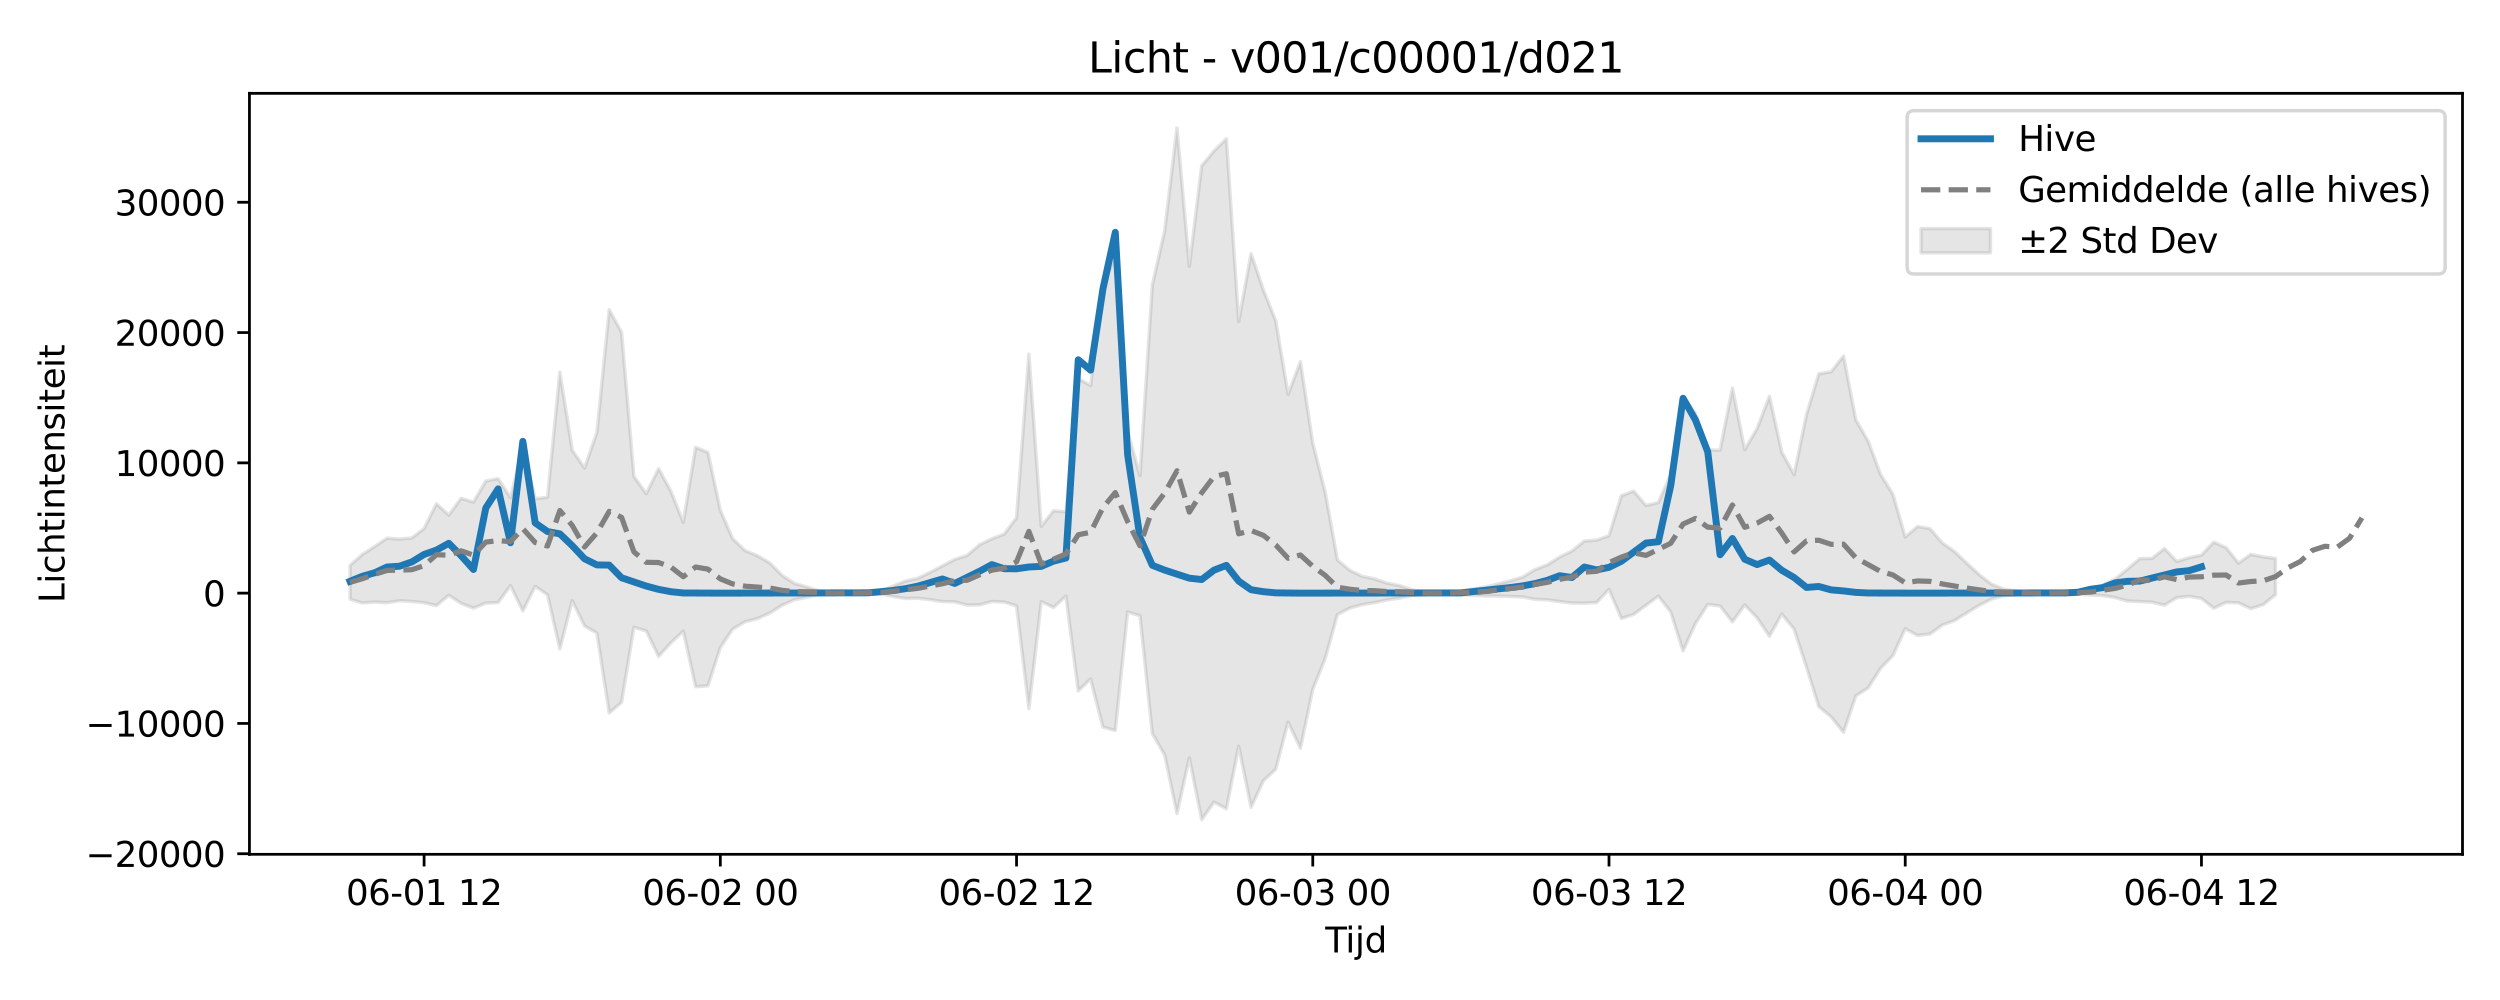 <?xml version="1.0" encoding="utf-8" standalone="no"?>
<!DOCTYPE svg PUBLIC "-//W3C//DTD SVG 1.1//EN"
  "http://www.w3.org/Graphics/SVG/1.1/DTD/svg11.dtd">
<svg xmlns:xlink="http://www.w3.org/1999/xlink" width="720pt" height="288pt" viewBox="0 0 720 288" xmlns="http://www.w3.org/2000/svg" version="1.1">
 <defs>
  <style type="text/css">*{stroke-linejoin: round; stroke-linecap: butt}</style>
 </defs>
 <g id="figure_1">
  <g id="patch_1">
   <path d="M 0 288 
L 720 288 
L 720 0 
L 0 0 
z
" style="fill: #ffffff"/>
  </g>
  <g id="axes_1">
   <g id="patch_2">
    <path d="M 71.84 246.04 
L 709.2 246.04 
L 709.2 26.88 
L 71.84 26.88 
z
" style="fill: #ffffff"/>
   </g>
   <g id="FillBetweenPolyCollection_1">
    <defs>
     <path id="m55bda1914d" d="M 100.811 -125.157 
L 100.811 -115.415 
L 104.366 -114.338 
L 107.92 -114.604 
L 111.475 -114.428 
L 115.03 -114.98 
L 118.584 -114.783 
L 122.139 -114.416 
L 125.694 -113.574 
L 129.249 -116.566 
L 132.803 -114.227 
L 136.358 -112.846 
L 139.913 -114.295 
L 143.467 -114.468 
L 147.022 -119.355 
L 150.577 -112.042 
L 154.132 -119.131 
L 157.686 -116.706 
L 161.241 -101.097 
L 164.796 -115.022 
L 168.35 -107.732 
L 171.905 -105.656 
L 175.46 -82.675 
L 179.015 -85.717 
L 182.569 -107.345 
L 186.124 -106.304 
L 189.679 -98.937 
L 193.233 -102.887 
L 196.788 -106.236 
L 200.343 -90.218 
L 203.898 -90.483 
L 207.452 -101.502 
L 211.007 -106.797 
L 214.562 -108.932 
L 218.116 -109.838 
L 221.671 -111.414 
L 225.226 -113.691 
L 228.781 -115.256 
L 232.335 -115.963 
L 235.89 -116.721 
L 239.445 -117.114 
L 242.999 -117.173 
L 246.554 -117.147 
L 250.109 -116.974 
L 253.664 -116.913 
L 257.218 -116.209 
L 260.773 -115.632 
L 264.328 -115.706 
L 267.882 -115.296 
L 271.437 -114.743 
L 274.992 -114.662 
L 278.547 -113.744 
L 282.101 -113.79 
L 285.656 -114.767 
L 289.211 -114.609 
L 292.765 -113.494 
L 296.32 -83.909 
L 299.875 -114.769 
L 303.43 -113.027 
L 306.984 -116.335 
L 310.539 -89.032 
L 314.094 -92.454 
L 317.648 -78.601 
L 321.203 -77.619 
L 324.758 -111.748 
L 328.313 -110.667 
L 331.867 -76.762 
L 335.422 -70.55 
L 338.977 -53.676 
L 342.531 -69.714 
L 346.086 -51.922 
L 349.641 -56.99 
L 353.196 -55.078 
L 356.75 -73.093 
L 360.305 -55.512 
L 363.86 -63.145 
L 367.414 -66.466 
L 370.969 -80.051 
L 374.524 -72.497 
L 378.079 -89.466 
L 381.633 -98.288 
L 385.188 -111.013 
L 388.743 -112.862 
L 392.297 -113.867 
L 395.852 -114.45 
L 399.407 -115.207 
L 402.961 -115.715 
L 406.516 -116.474 
L 410.071 -117.042 
L 413.626 -117.163 
L 417.18 -117.105 
L 420.735 -116.818 
L 424.29 -116.49 
L 427.844 -116.327 
L 431.399 -116.335 
L 434.954 -116.211 
L 438.509 -116.088 
L 442.063 -115.4 
L 445.618 -115.257 
L 449.173 -114.748 
L 452.727 -114.319 
L 456.282 -114.281 
L 459.837 -114.474 
L 463.392 -118.237 
L 466.946 -109.886 
L 470.501 -111.037 
L 474.056 -113.679 
L 477.61 -116.298 
L 481.165 -111.75 
L 484.72 -100.527 
L 488.275 -108.36 
L 491.829 -113.921 
L 495.384 -113.504 
L 498.939 -108.886 
L 502.493 -113.78 
L 506.048 -110.085 
L 509.603 -104.758 
L 513.158 -111.155 
L 516.712 -106.798 
L 520.267 -95.864 
L 523.822 -84.483 
L 527.376 -81.524 
L 530.931 -77.085 
L 534.486 -87.599 
L 538.041 -89.896 
L 541.595 -95.508 
L 545.15 -99.164 
L 548.705 -106.927 
L 552.259 -105.001 
L 555.814 -105.38 
L 559.369 -107.979 
L 562.924 -109.278 
L 566.478 -111.51 
L 570.033 -113.676 
L 573.588 -115.475 
L 577.142 -116.423 
L 580.697 -116.783 
L 584.252 -117.111 
L 587.807 -117.161 
L 591.361 -117.074 
L 594.916 -116.767 
L 598.471 -116.905 
L 602.025 -116.623 
L 605.58 -116.463 
L 609.135 -115.903 
L 612.69 -114.908 
L 616.244 -114.758 
L 619.799 -114.568 
L 623.354 -113.718 
L 626.908 -115.867 
L 630.463 -116.258 
L 634.018 -115.654 
L 637.573 -112.846 
L 641.127 -114.517 
L 644.682 -114.38 
L 648.237 -112.708 
L 651.791 -113.848 
L 655.346 -116.73 
L 655.346 -127.136 
L 655.346 -127.136 
L 651.791 -127.623 
L 648.237 -128.35 
L 644.682 -125.793 
L 641.127 -130.271 
L 637.573 -131.849 
L 634.018 -128.133 
L 630.463 -127.364 
L 626.908 -126.298 
L 623.354 -130.023 
L 619.799 -127.18 
L 616.244 -127.092 
L 612.69 -124.057 
L 609.135 -121.193 
L 605.58 -119.496 
L 602.025 -118.355 
L 598.471 -117.7 
L 594.916 -117.825 
L 591.361 -117.336 
L 587.807 -117.202 
L 584.252 -117.274 
L 580.697 -117.771 
L 577.142 -118.316 
L 573.588 -119.749 
L 570.033 -122.471 
L 566.478 -125.749 
L 562.924 -129.126 
L 559.369 -131.671 
L 555.814 -135.767 
L 552.259 -136.364 
L 548.705 -133.36 
L 545.15 -145.688 
L 541.595 -151.374 
L 538.041 -160.934 
L 534.486 -167.066 
L 530.931 -185.469 
L 527.376 -180.927 
L 523.822 -180.34 
L 520.267 -168.589 
L 516.712 -151.301 
L 513.158 -157.775 
L 509.603 -173.839 
L 506.048 -164.59 
L 502.493 -158.505 
L 498.939 -176.241 
L 495.384 -158.339 
L 491.829 -158.448 
L 488.275 -169.01 
L 484.72 -173.617 
L 481.165 -151.319 
L 477.61 -143.264 
L 474.056 -142.425 
L 470.501 -146.547 
L 466.946 -145.221 
L 463.392 -133.698 
L 459.837 -132.447 
L 456.282 -132.18 
L 452.727 -129.299 
L 449.173 -127.566 
L 445.618 -125.317 
L 442.063 -123.938 
L 438.509 -121.782 
L 434.954 -120.725 
L 431.399 -119.825 
L 427.844 -118.956 
L 424.29 -118.391 
L 420.735 -117.731 
L 417.18 -117.281 
L 413.626 -117.197 
L 410.071 -117.373 
L 406.516 -118.205 
L 402.961 -119.386 
L 399.407 -120.063 
L 395.852 -121.301 
L 392.297 -122.028 
L 388.743 -123.747 
L 385.188 -126.723 
L 381.633 -146.358 
L 378.079 -160.338 
L 374.524 -183.832 
L 370.969 -174.4 
L 367.414 -195.613 
L 363.86 -204.48 
L 360.305 -214.916 
L 356.75 -195.42 
L 353.196 -248.044 
L 349.641 -244.509 
L 346.086 -240.238 
L 342.531 -211.309 
L 338.977 -251.158 
L 335.422 -221.505 
L 331.867 -205.843 
L 328.313 -150.961 
L 324.758 -163.799 
L 321.203 -214.655 
L 317.648 -205.022 
L 314.094 -176.954 
L 310.539 -178.935 
L 306.984 -140.609 
L 303.43 -140.908 
L 299.875 -136.405 
L 296.32 -186.025 
L 292.765 -138.908 
L 289.211 -134.164 
L 285.656 -132.825 
L 282.101 -131.094 
L 278.547 -128.018 
L 274.992 -126.888 
L 271.437 -125.036 
L 267.882 -123.146 
L 264.328 -121.424 
L 260.773 -120.665 
L 257.218 -119.182 
L 253.664 -117.756 
L 250.109 -117.513 
L 246.554 -117.219 
L 242.999 -117.181 
L 239.445 -117.267 
L 235.89 -117.843 
L 232.335 -118.955 
L 228.781 -119.991 
L 225.226 -122.285 
L 221.671 -125.894 
L 218.116 -127.955 
L 214.562 -129.436 
L 211.007 -132.858 
L 207.452 -141.063 
L 203.898 -157.684 
L 200.343 -159.173 
L 196.788 -137.577 
L 193.233 -146.487 
L 189.679 -153.04 
L 186.124 -145.812 
L 182.569 -150.787 
L 179.015 -192.274 
L 175.46 -198.785 
L 171.905 -163.417 
L 168.35 -153.207 
L 164.796 -158.351 
L 161.241 -180.84 
L 157.686 -144.785 
L 154.132 -144.386 
L 150.577 -159.477 
L 147.022 -144.65 
L 143.467 -150.162 
L 139.913 -149.453 
L 136.358 -143.379 
L 132.803 -144.494 
L 129.249 -139.647 
L 125.694 -142.907 
L 122.139 -135.78 
L 118.584 -133.05 
L 115.03 -132.753 
L 111.475 -133.004 
L 107.92 -130.592 
L 104.366 -128.315 
L 100.811 -125.157 
z
" style="stroke: #808080; stroke-opacity: 0.2"/>
    </defs>
    <g clip-path="url(#p3e5a66acdb)">
     <use xlink:href="#m55bda1914d" x="0" y="288" style="fill: #808080; fill-opacity: 0.2; stroke: #808080; stroke-opacity: 0.2"/>
    </g>
   </g>
   <g id="matplotlib.axis_1">
    <g id="xtick_1">
     <g id="line2d_1">
      <defs>
       <path id="m60543768e5" d="M 0 0 
L 0 3.5 
" style="stroke: #000000; stroke-width: 0.8"/>
      </defs>
      <g>
       <use xlink:href="#m60543768e5" x="122.139" y="246.04" style="stroke: #000000; stroke-width: 0.8"/>
      </g>
     </g>
     <g id="text_1">
      <!-- 06-01 12 -->
      <g transform="translate(99.659 260.638) scale(0.1 -0.1)">
       <defs>
        <path id="DejaVuSans-30" d="M 2034 4250 
Q 1547 4250 1301 3770 
Q 1056 3291 1056 2328 
Q 1056 1369 1301 889 
Q 1547 409 2034 409 
Q 2525 409 2770 889 
Q 3016 1369 3016 2328 
Q 3016 3291 2770 3770 
Q 2525 4250 2034 4250 
z
M 2034 4750 
Q 2819 4750 3233 4129 
Q 3647 3509 3647 2328 
Q 3647 1150 3233 529 
Q 2819 -91 2034 -91 
Q 1250 -91 836 529 
Q 422 1150 422 2328 
Q 422 3509 836 4129 
Q 1250 4750 2034 4750 
z
" transform="scale(0.016)"/>
        <path id="DejaVuSans-36" d="M 2113 2584 
Q 1688 2584 1439 2293 
Q 1191 2003 1191 1497 
Q 1191 994 1439 701 
Q 1688 409 2113 409 
Q 2538 409 2786 701 
Q 3034 994 3034 1497 
Q 3034 2003 2786 2293 
Q 2538 2584 2113 2584 
z
M 3366 4563 
L 3366 3988 
Q 3128 4100 2886 4159 
Q 2644 4219 2406 4219 
Q 1781 4219 1451 3797 
Q 1122 3375 1075 2522 
Q 1259 2794 1537 2939 
Q 1816 3084 2150 3084 
Q 2853 3084 3261 2657 
Q 3669 2231 3669 1497 
Q 3669 778 3244 343 
Q 2819 -91 2113 -91 
Q 1303 -91 875 529 
Q 447 1150 447 2328 
Q 447 3434 972 4092 
Q 1497 4750 2381 4750 
Q 2619 4750 2861 4703 
Q 3103 4656 3366 4563 
z
" transform="scale(0.016)"/>
        <path id="DejaVuSans-2d" d="M 313 2009 
L 1997 2009 
L 1997 1497 
L 313 1497 
L 313 2009 
z
" transform="scale(0.016)"/>
        <path id="DejaVuSans-31" d="M 794 531 
L 1825 531 
L 1825 4091 
L 703 3866 
L 703 4441 
L 1819 4666 
L 2450 4666 
L 2450 531 
L 3481 531 
L 3481 0 
L 794 0 
L 794 531 
z
" transform="scale(0.016)"/>
        <path id="DejaVuSans-20" transform="scale(0.016)"/>
        <path id="DejaVuSans-32" d="M 1228 531 
L 3431 531 
L 3431 0 
L 469 0 
L 469 531 
Q 828 903 1448 1529 
Q 2069 2156 2228 2338 
Q 2531 2678 2651 2914 
Q 2772 3150 2772 3378 
Q 2772 3750 2511 3984 
Q 2250 4219 1831 4219 
Q 1534 4219 1204 4116 
Q 875 4013 500 3803 
L 500 4441 
Q 881 4594 1212 4672 
Q 1544 4750 1819 4750 
Q 2544 4750 2975 4387 
Q 3406 4025 3406 3419 
Q 3406 3131 3298 2873 
Q 3191 2616 2906 2266 
Q 2828 2175 2409 1742 
Q 1991 1309 1228 531 
z
" transform="scale(0.016)"/>
       </defs>
       <use xlink:href="#DejaVuSans-30"/>
       <use xlink:href="#DejaVuSans-36" transform="translate(63.623 0)"/>
       <use xlink:href="#DejaVuSans-2d" transform="translate(127.246 0)"/>
       <use xlink:href="#DejaVuSans-30" transform="translate(163.33 0)"/>
       <use xlink:href="#DejaVuSans-31" transform="translate(226.953 0)"/>
       <use xlink:href="#DejaVuSans-20" transform="translate(290.576 0)"/>
       <use xlink:href="#DejaVuSans-31" transform="translate(322.363 0)"/>
       <use xlink:href="#DejaVuSans-32" transform="translate(385.986 0)"/>
      </g>
     </g>
    </g>
    <g id="xtick_2">
     <g id="line2d_2">
      <g>
       <use xlink:href="#m60543768e5" x="207.452" y="246.04" style="stroke: #000000; stroke-width: 0.8"/>
      </g>
     </g>
     <g id="text_2">
      <!-- 06-02 00 -->
      <g transform="translate(184.972 260.638) scale(0.1 -0.1)">
       <use xlink:href="#DejaVuSans-30"/>
       <use xlink:href="#DejaVuSans-36" transform="translate(63.623 0)"/>
       <use xlink:href="#DejaVuSans-2d" transform="translate(127.246 0)"/>
       <use xlink:href="#DejaVuSans-30" transform="translate(163.33 0)"/>
       <use xlink:href="#DejaVuSans-32" transform="translate(226.953 0)"/>
       <use xlink:href="#DejaVuSans-20" transform="translate(290.576 0)"/>
       <use xlink:href="#DejaVuSans-30" transform="translate(322.363 0)"/>
       <use xlink:href="#DejaVuSans-30" transform="translate(385.986 0)"/>
      </g>
     </g>
    </g>
    <g id="xtick_3">
     <g id="line2d_3">
      <g>
       <use xlink:href="#m60543768e5" x="292.765" y="246.04" style="stroke: #000000; stroke-width: 0.8"/>
      </g>
     </g>
     <g id="text_3">
      <!-- 06-02 12 -->
      <g transform="translate(270.285 260.638) scale(0.1 -0.1)">
       <use xlink:href="#DejaVuSans-30"/>
       <use xlink:href="#DejaVuSans-36" transform="translate(63.623 0)"/>
       <use xlink:href="#DejaVuSans-2d" transform="translate(127.246 0)"/>
       <use xlink:href="#DejaVuSans-30" transform="translate(163.33 0)"/>
       <use xlink:href="#DejaVuSans-32" transform="translate(226.953 0)"/>
       <use xlink:href="#DejaVuSans-20" transform="translate(290.576 0)"/>
       <use xlink:href="#DejaVuSans-31" transform="translate(322.363 0)"/>
       <use xlink:href="#DejaVuSans-32" transform="translate(385.986 0)"/>
      </g>
     </g>
    </g>
    <g id="xtick_4">
     <g id="line2d_4">
      <g>
       <use xlink:href="#m60543768e5" x="378.079" y="246.04" style="stroke: #000000; stroke-width: 0.8"/>
      </g>
     </g>
     <g id="text_4">
      <!-- 06-03 00 -->
      <g transform="translate(355.598 260.638) scale(0.1 -0.1)">
       <defs>
        <path id="DejaVuSans-33" d="M 2597 2516 
Q 3050 2419 3304 2112 
Q 3559 1806 3559 1356 
Q 3559 666 3084 287 
Q 2609 -91 1734 -91 
Q 1441 -91 1130 -33 
Q 819 25 488 141 
L 488 750 
Q 750 597 1062 519 
Q 1375 441 1716 441 
Q 2309 441 2620 675 
Q 2931 909 2931 1356 
Q 2931 1769 2642 2001 
Q 2353 2234 1838 2234 
L 1294 2234 
L 1294 2753 
L 1863 2753 
Q 2328 2753 2575 2939 
Q 2822 3125 2822 3475 
Q 2822 3834 2567 4026 
Q 2313 4219 1838 4219 
Q 1578 4219 1281 4162 
Q 984 4106 628 3988 
L 628 4550 
Q 988 4650 1302 4700 
Q 1616 4750 1894 4750 
Q 2613 4750 3031 4423 
Q 3450 4097 3450 3541 
Q 3450 3153 3228 2886 
Q 3006 2619 2597 2516 
z
" transform="scale(0.016)"/>
       </defs>
       <use xlink:href="#DejaVuSans-30"/>
       <use xlink:href="#DejaVuSans-36" transform="translate(63.623 0)"/>
       <use xlink:href="#DejaVuSans-2d" transform="translate(127.246 0)"/>
       <use xlink:href="#DejaVuSans-30" transform="translate(163.33 0)"/>
       <use xlink:href="#DejaVuSans-33" transform="translate(226.953 0)"/>
       <use xlink:href="#DejaVuSans-20" transform="translate(290.576 0)"/>
       <use xlink:href="#DejaVuSans-30" transform="translate(322.363 0)"/>
       <use xlink:href="#DejaVuSans-30" transform="translate(385.986 0)"/>
      </g>
     </g>
    </g>
    <g id="xtick_5">
     <g id="line2d_5">
      <g>
       <use xlink:href="#m60543768e5" x="463.392" y="246.04" style="stroke: #000000; stroke-width: 0.8"/>
      </g>
     </g>
     <g id="text_5">
      <!-- 06-03 12 -->
      <g transform="translate(440.911 260.638) scale(0.1 -0.1)">
       <use xlink:href="#DejaVuSans-30"/>
       <use xlink:href="#DejaVuSans-36" transform="translate(63.623 0)"/>
       <use xlink:href="#DejaVuSans-2d" transform="translate(127.246 0)"/>
       <use xlink:href="#DejaVuSans-30" transform="translate(163.33 0)"/>
       <use xlink:href="#DejaVuSans-33" transform="translate(226.953 0)"/>
       <use xlink:href="#DejaVuSans-20" transform="translate(290.576 0)"/>
       <use xlink:href="#DejaVuSans-31" transform="translate(322.363 0)"/>
       <use xlink:href="#DejaVuSans-32" transform="translate(385.986 0)"/>
      </g>
     </g>
    </g>
    <g id="xtick_6">
     <g id="line2d_6">
      <g>
       <use xlink:href="#m60543768e5" x="548.705" y="246.04" style="stroke: #000000; stroke-width: 0.8"/>
      </g>
     </g>
     <g id="text_6">
      <!-- 06-04 00 -->
      <g transform="translate(526.224 260.638) scale(0.1 -0.1)">
       <defs>
        <path id="DejaVuSans-34" d="M 2419 4116 
L 825 1625 
L 2419 1625 
L 2419 4116 
z
M 2253 4666 
L 3047 4666 
L 3047 1625 
L 3713 1625 
L 3713 1100 
L 3047 1100 
L 3047 0 
L 2419 0 
L 2419 1100 
L 313 1100 
L 313 1709 
L 2253 4666 
z
" transform="scale(0.016)"/>
       </defs>
       <use xlink:href="#DejaVuSans-30"/>
       <use xlink:href="#DejaVuSans-36" transform="translate(63.623 0)"/>
       <use xlink:href="#DejaVuSans-2d" transform="translate(127.246 0)"/>
       <use xlink:href="#DejaVuSans-30" transform="translate(163.33 0)"/>
       <use xlink:href="#DejaVuSans-34" transform="translate(226.953 0)"/>
       <use xlink:href="#DejaVuSans-20" transform="translate(290.576 0)"/>
       <use xlink:href="#DejaVuSans-30" transform="translate(322.363 0)"/>
       <use xlink:href="#DejaVuSans-30" transform="translate(385.986 0)"/>
      </g>
     </g>
    </g>
    <g id="xtick_7">
     <g id="line2d_7">
      <g>
       <use xlink:href="#m60543768e5" x="634.018" y="246.04" style="stroke: #000000; stroke-width: 0.8"/>
      </g>
     </g>
     <g id="text_7">
      <!-- 06-04 12 -->
      <g transform="translate(611.537 260.638) scale(0.1 -0.1)">
       <use xlink:href="#DejaVuSans-30"/>
       <use xlink:href="#DejaVuSans-36" transform="translate(63.623 0)"/>
       <use xlink:href="#DejaVuSans-2d" transform="translate(127.246 0)"/>
       <use xlink:href="#DejaVuSans-30" transform="translate(163.33 0)"/>
       <use xlink:href="#DejaVuSans-34" transform="translate(226.953 0)"/>
       <use xlink:href="#DejaVuSans-20" transform="translate(290.576 0)"/>
       <use xlink:href="#DejaVuSans-31" transform="translate(322.363 0)"/>
       <use xlink:href="#DejaVuSans-32" transform="translate(385.986 0)"/>
      </g>
     </g>
    </g>
    <g id="text_8">
     <!-- Tijd -->
     <g transform="translate(381.67 274.317) scale(0.1 -0.1)">
      <defs>
       <path id="DejaVuSans-54" d="M -19 4666 
L 3928 4666 
L 3928 4134 
L 2272 4134 
L 2272 0 
L 1638 0 
L 1638 4134 
L -19 4134 
L -19 4666 
z
" transform="scale(0.016)"/>
       <path id="DejaVuSans-69" d="M 603 3500 
L 1178 3500 
L 1178 0 
L 603 0 
L 603 3500 
z
M 603 4863 
L 1178 4863 
L 1178 4134 
L 603 4134 
L 603 4863 
z
" transform="scale(0.016)"/>
       <path id="DejaVuSans-6a" d="M 603 3500 
L 1178 3500 
L 1178 -63 
Q 1178 -731 923 -1031 
Q 669 -1331 103 -1331 
L -116 -1331 
L -116 -844 
L 38 -844 
Q 366 -844 484 -692 
Q 603 -541 603 -63 
L 603 3500 
z
M 603 4863 
L 1178 4863 
L 1178 4134 
L 603 4134 
L 603 4863 
z
" transform="scale(0.016)"/>
       <path id="DejaVuSans-64" d="M 2906 2969 
L 2906 4863 
L 3481 4863 
L 3481 0 
L 2906 0 
L 2906 525 
Q 2725 213 2448 61 
Q 2172 -91 1784 -91 
Q 1150 -91 751 415 
Q 353 922 353 1747 
Q 353 2572 751 3078 
Q 1150 3584 1784 3584 
Q 2172 3584 2448 3432 
Q 2725 3281 2906 2969 
z
M 947 1747 
Q 947 1113 1208 752 
Q 1469 391 1925 391 
Q 2381 391 2643 752 
Q 2906 1113 2906 1747 
Q 2906 2381 2643 2742 
Q 2381 3103 1925 3103 
Q 1469 3103 1208 2742 
Q 947 2381 947 1747 
z
" transform="scale(0.016)"/>
      </defs>
      <use xlink:href="#DejaVuSans-54"/>
      <use xlink:href="#DejaVuSans-69" transform="translate(57.959 0)"/>
      <use xlink:href="#DejaVuSans-6a" transform="translate(85.742 0)"/>
      <use xlink:href="#DejaVuSans-64" transform="translate(113.525 0)"/>
     </g>
    </g>
   </g>
   <g id="matplotlib.axis_2">
    <g id="ytick_1">
     <g id="line2d_8">
      <defs>
       <path id="mcad8c22a7b" d="M 0 0 
L -3.5 0 
" style="stroke: #000000; stroke-width: 0.8"/>
      </defs>
      <g>
       <use xlink:href="#mcad8c22a7b" x="71.84" y="245.87" style="stroke: #000000; stroke-width: 0.8"/>
      </g>
     </g>
     <g id="text_9">
      <!-- −20000 -->
      <g transform="translate(24.648 249.669) scale(0.1 -0.1)">
       <defs>
        <path id="DejaVuSans-2212" d="M 678 2272 
L 4684 2272 
L 4684 1741 
L 678 1741 
L 678 2272 
z
" transform="scale(0.016)"/>
       </defs>
       <use xlink:href="#DejaVuSans-2212"/>
       <use xlink:href="#DejaVuSans-32" transform="translate(83.789 0)"/>
       <use xlink:href="#DejaVuSans-30" transform="translate(147.412 0)"/>
       <use xlink:href="#DejaVuSans-30" transform="translate(211.035 0)"/>
       <use xlink:href="#DejaVuSans-30" transform="translate(274.658 0)"/>
       <use xlink:href="#DejaVuSans-30" transform="translate(338.281 0)"/>
      </g>
     </g>
    </g>
    <g id="ytick_2">
     <g id="line2d_9">
      <g>
       <use xlink:href="#mcad8c22a7b" x="71.84" y="208.347" style="stroke: #000000; stroke-width: 0.8"/>
      </g>
     </g>
     <g id="text_10">
      <!-- −10000 -->
      <g transform="translate(24.648 212.146) scale(0.1 -0.1)">
       <use xlink:href="#DejaVuSans-2212"/>
       <use xlink:href="#DejaVuSans-31" transform="translate(83.789 0)"/>
       <use xlink:href="#DejaVuSans-30" transform="translate(147.412 0)"/>
       <use xlink:href="#DejaVuSans-30" transform="translate(211.035 0)"/>
       <use xlink:href="#DejaVuSans-30" transform="translate(274.658 0)"/>
       <use xlink:href="#DejaVuSans-30" transform="translate(338.281 0)"/>
      </g>
     </g>
    </g>
    <g id="ytick_3">
     <g id="line2d_10">
      <g>
       <use xlink:href="#mcad8c22a7b" x="71.84" y="170.824" style="stroke: #000000; stroke-width: 0.8"/>
      </g>
     </g>
     <g id="text_11">
      <!-- 0 -->
      <g transform="translate(58.477 174.623) scale(0.1 -0.1)">
       <use xlink:href="#DejaVuSans-30"/>
      </g>
     </g>
    </g>
    <g id="ytick_4">
     <g id="line2d_11">
      <g>
       <use xlink:href="#mcad8c22a7b" x="71.84" y="133.301" style="stroke: #000000; stroke-width: 0.8"/>
      </g>
     </g>
     <g id="text_12">
      <!-- 10000 -->
      <g transform="translate(33.028 137.1) scale(0.1 -0.1)">
       <use xlink:href="#DejaVuSans-31"/>
       <use xlink:href="#DejaVuSans-30" transform="translate(63.623 0)"/>
       <use xlink:href="#DejaVuSans-30" transform="translate(127.246 0)"/>
       <use xlink:href="#DejaVuSans-30" transform="translate(190.869 0)"/>
       <use xlink:href="#DejaVuSans-30" transform="translate(254.492 0)"/>
      </g>
     </g>
    </g>
    <g id="ytick_5">
     <g id="line2d_12">
      <g>
       <use xlink:href="#mcad8c22a7b" x="71.84" y="95.778" style="stroke: #000000; stroke-width: 0.8"/>
      </g>
     </g>
     <g id="text_13">
      <!-- 20000 -->
      <g transform="translate(33.028 99.577) scale(0.1 -0.1)">
       <use xlink:href="#DejaVuSans-32"/>
       <use xlink:href="#DejaVuSans-30" transform="translate(63.623 0)"/>
       <use xlink:href="#DejaVuSans-30" transform="translate(127.246 0)"/>
       <use xlink:href="#DejaVuSans-30" transform="translate(190.869 0)"/>
       <use xlink:href="#DejaVuSans-30" transform="translate(254.492 0)"/>
      </g>
     </g>
    </g>
    <g id="ytick_6">
     <g id="line2d_13">
      <g>
       <use xlink:href="#mcad8c22a7b" x="71.84" y="58.254" style="stroke: #000000; stroke-width: 0.8"/>
      </g>
     </g>
     <g id="text_14">
      <!-- 30000 -->
      <g transform="translate(33.028 62.054) scale(0.1 -0.1)">
       <use xlink:href="#DejaVuSans-33"/>
       <use xlink:href="#DejaVuSans-30" transform="translate(63.623 0)"/>
       <use xlink:href="#DejaVuSans-30" transform="translate(127.246 0)"/>
       <use xlink:href="#DejaVuSans-30" transform="translate(190.869 0)"/>
       <use xlink:href="#DejaVuSans-30" transform="translate(254.492 0)"/>
      </g>
     </g>
    </g>
    <g id="text_15">
     <!-- Lichtintensiteit -->
     <g transform="translate(18.568 173.656) rotate(-90) scale(0.1 -0.1)">
      <defs>
       <path id="DejaVuSans-4c" d="M 628 4666 
L 1259 4666 
L 1259 531 
L 3531 531 
L 3531 0 
L 628 0 
L 628 4666 
z
" transform="scale(0.016)"/>
       <path id="DejaVuSans-63" d="M 3122 3366 
L 3122 2828 
Q 2878 2963 2633 3030 
Q 2388 3097 2138 3097 
Q 1578 3097 1268 2742 
Q 959 2388 959 1747 
Q 959 1106 1268 751 
Q 1578 397 2138 397 
Q 2388 397 2633 464 
Q 2878 531 3122 666 
L 3122 134 
Q 2881 22 2623 -34 
Q 2366 -91 2075 -91 
Q 1284 -91 818 406 
Q 353 903 353 1747 
Q 353 2603 823 3093 
Q 1294 3584 2113 3584 
Q 2378 3584 2631 3529 
Q 2884 3475 3122 3366 
z
" transform="scale(0.016)"/>
       <path id="DejaVuSans-68" d="M 3513 2113 
L 3513 0 
L 2938 0 
L 2938 2094 
Q 2938 2591 2744 2837 
Q 2550 3084 2163 3084 
Q 1697 3084 1428 2787 
Q 1159 2491 1159 1978 
L 1159 0 
L 581 0 
L 581 4863 
L 1159 4863 
L 1159 2956 
Q 1366 3272 1645 3428 
Q 1925 3584 2291 3584 
Q 2894 3584 3203 3211 
Q 3513 2838 3513 2113 
z
" transform="scale(0.016)"/>
       <path id="DejaVuSans-74" d="M 1172 4494 
L 1172 3500 
L 2356 3500 
L 2356 3053 
L 1172 3053 
L 1172 1153 
Q 1172 725 1289 603 
Q 1406 481 1766 481 
L 2356 481 
L 2356 0 
L 1766 0 
Q 1100 0 847 248 
Q 594 497 594 1153 
L 594 3053 
L 172 3053 
L 172 3500 
L 594 3500 
L 594 4494 
L 1172 4494 
z
" transform="scale(0.016)"/>
       <path id="DejaVuSans-6e" d="M 3513 2113 
L 3513 0 
L 2938 0 
L 2938 2094 
Q 2938 2591 2744 2837 
Q 2550 3084 2163 3084 
Q 1697 3084 1428 2787 
Q 1159 2491 1159 1978 
L 1159 0 
L 581 0 
L 581 3500 
L 1159 3500 
L 1159 2956 
Q 1366 3272 1645 3428 
Q 1925 3584 2291 3584 
Q 2894 3584 3203 3211 
Q 3513 2838 3513 2113 
z
" transform="scale(0.016)"/>
       <path id="DejaVuSans-65" d="M 3597 1894 
L 3597 1613 
L 953 1613 
Q 991 1019 1311 708 
Q 1631 397 2203 397 
Q 2534 397 2845 478 
Q 3156 559 3463 722 
L 3463 178 
Q 3153 47 2828 -22 
Q 2503 -91 2169 -91 
Q 1331 -91 842 396 
Q 353 884 353 1716 
Q 353 2575 817 3079 
Q 1281 3584 2069 3584 
Q 2775 3584 3186 3129 
Q 3597 2675 3597 1894 
z
M 3022 2063 
Q 3016 2534 2758 2815 
Q 2500 3097 2075 3097 
Q 1594 3097 1305 2825 
Q 1016 2553 972 2059 
L 3022 2063 
z
" transform="scale(0.016)"/>
       <path id="DejaVuSans-73" d="M 2834 3397 
L 2834 2853 
Q 2591 2978 2328 3040 
Q 2066 3103 1784 3103 
Q 1356 3103 1142 2972 
Q 928 2841 928 2578 
Q 928 2378 1081 2264 
Q 1234 2150 1697 2047 
L 1894 2003 
Q 2506 1872 2764 1633 
Q 3022 1394 3022 966 
Q 3022 478 2636 193 
Q 2250 -91 1575 -91 
Q 1294 -91 989 -36 
Q 684 19 347 128 
L 347 722 
Q 666 556 975 473 
Q 1284 391 1588 391 
Q 1994 391 2212 530 
Q 2431 669 2431 922 
Q 2431 1156 2273 1281 
Q 2116 1406 1581 1522 
L 1381 1569 
Q 847 1681 609 1914 
Q 372 2147 372 2553 
Q 372 3047 722 3315 
Q 1072 3584 1716 3584 
Q 2034 3584 2315 3537 
Q 2597 3491 2834 3397 
z
" transform="scale(0.016)"/>
      </defs>
      <use xlink:href="#DejaVuSans-4c"/>
      <use xlink:href="#DejaVuSans-69" transform="translate(55.713 0)"/>
      <use xlink:href="#DejaVuSans-63" transform="translate(83.496 0)"/>
      <use xlink:href="#DejaVuSans-68" transform="translate(138.477 0)"/>
      <use xlink:href="#DejaVuSans-74" transform="translate(201.855 0)"/>
      <use xlink:href="#DejaVuSans-69" transform="translate(241.064 0)"/>
      <use xlink:href="#DejaVuSans-6e" transform="translate(268.848 0)"/>
      <use xlink:href="#DejaVuSans-74" transform="translate(332.227 0)"/>
      <use xlink:href="#DejaVuSans-65" transform="translate(371.436 0)"/>
      <use xlink:href="#DejaVuSans-6e" transform="translate(432.959 0)"/>
      <use xlink:href="#DejaVuSans-73" transform="translate(496.338 0)"/>
      <use xlink:href="#DejaVuSans-69" transform="translate(548.438 0)"/>
      <use xlink:href="#DejaVuSans-74" transform="translate(576.221 0)"/>
      <use xlink:href="#DejaVuSans-65" transform="translate(615.43 0)"/>
      <use xlink:href="#DejaVuSans-69" transform="translate(676.953 0)"/>
      <use xlink:href="#DejaVuSans-74" transform="translate(704.736 0)"/>
     </g>
    </g>
   </g>
   <g id="line2d_14">
    <path d="M 100.811 167.416 
L 104.366 165.963 
L 107.92 164.951 
L 111.475 163.296 
L 115.03 163.077 
L 118.584 161.843 
L 122.139 159.675 
L 125.694 158.431 
L 129.249 156.473 
L 132.803 160.041 
L 136.358 164.006 
L 139.913 146.288 
L 143.467 140.795 
L 147.022 156.314 
L 150.577 127.106 
L 154.132 150.596 
L 157.686 153.091 
L 161.241 153.75 
L 164.796 157.151 
L 168.35 160.927 
L 171.905 162.694 
L 175.46 162.752 
L 179.015 166.398 
L 186.124 168.79 
L 189.679 169.737 
L 193.233 170.411 
L 196.788 170.775 
L 207.452 170.824 
L 250.109 170.733 
L 257.218 170.061 
L 260.773 169.535 
L 264.328 168.813 
L 271.437 166.744 
L 274.992 168.024 
L 282.101 164.525 
L 285.656 162.607 
L 289.211 163.795 
L 292.765 163.807 
L 296.32 163.293 
L 299.875 163.118 
L 303.43 161.602 
L 306.984 160.705 
L 310.539 103.617 
L 314.094 106.605 
L 317.648 83.186 
L 321.203 66.919 
L 324.758 130.964 
L 328.313 154.799 
L 331.867 162.806 
L 335.422 164.193 
L 342.531 166.513 
L 346.086 166.91 
L 349.641 164.196 
L 353.196 162.827 
L 356.75 167.357 
L 360.305 169.84 
L 363.86 170.404 
L 367.414 170.743 
L 374.524 170.824 
L 420.735 170.758 
L 434.954 169.218 
L 438.509 168.741 
L 442.063 168.078 
L 445.618 167.135 
L 449.173 165.808 
L 452.727 166.317 
L 456.282 163.309 
L 459.837 164.14 
L 463.392 163.394 
L 466.946 161.64 
L 474.056 156.396 
L 477.61 156.024 
L 481.165 139.895 
L 484.72 114.705 
L 488.275 120.929 
L 491.829 130.111 
L 495.384 159.767 
L 498.939 155.089 
L 502.493 161.065 
L 506.048 162.603 
L 509.603 161.293 
L 513.158 164.242 
L 516.712 166.34 
L 520.267 169.184 
L 523.822 168.907 
L 527.376 169.886 
L 530.931 170.188 
L 534.486 170.61 
L 538.041 170.784 
L 552.259 170.824 
L 594.916 170.759 
L 598.471 170.56 
L 602.025 169.716 
L 605.58 169.243 
L 609.135 167.871 
L 612.69 167.423 
L 616.244 167.359 
L 626.908 164.712 
L 630.463 164.345 
L 634.018 163.249 
L 634.018 163.249 
" clip-path="url(#p3e5a66acdb)" style="fill: none; stroke: #1f77b4; stroke-width: 2; stroke-linecap: square"/>
   </g>
   <g id="line2d_15">
    <path d="M 100.811 167.714 
L 104.366 166.673 
L 107.92 165.402 
L 111.475 164.284 
L 118.584 164.083 
L 122.139 162.902 
L 125.694 159.76 
L 129.249 159.894 
L 132.803 158.639 
L 136.358 159.887 
L 139.913 156.126 
L 143.467 155.685 
L 147.022 155.998 
L 150.577 152.24 
L 154.132 156.242 
L 157.686 157.254 
L 161.241 147.031 
L 164.796 151.313 
L 168.35 157.53 
L 171.905 153.463 
L 175.46 147.27 
L 179.015 149.005 
L 182.569 158.934 
L 186.124 161.942 
L 189.679 162.011 
L 193.233 163.313 
L 196.788 166.093 
L 200.343 163.304 
L 203.898 163.916 
L 207.452 166.717 
L 211.007 168.172 
L 214.562 168.816 
L 221.671 169.346 
L 225.226 170.012 
L 228.781 170.377 
L 239.445 170.809 
L 250.109 170.756 
L 253.664 170.666 
L 260.773 169.852 
L 264.328 169.435 
L 271.437 168.111 
L 274.992 167.225 
L 278.547 167.119 
L 282.101 165.558 
L 285.656 164.204 
L 289.211 163.613 
L 292.765 161.799 
L 296.32 153.033 
L 299.875 162.413 
L 303.43 161.032 
L 306.984 159.528 
L 310.539 154.016 
L 314.094 153.296 
L 317.648 146.188 
L 321.203 141.863 
L 324.758 150.226 
L 328.313 157.186 
L 331.867 146.697 
L 335.422 141.972 
L 338.977 135.583 
L 342.531 147.489 
L 346.086 141.92 
L 349.641 137.25 
L 353.196 136.439 
L 356.75 153.744 
L 360.305 152.786 
L 363.86 154.187 
L 367.414 156.961 
L 370.969 160.775 
L 374.524 159.836 
L 378.079 163.098 
L 381.633 165.677 
L 385.188 169.132 
L 388.743 169.696 
L 392.297 170.052 
L 395.852 170.125 
L 399.407 170.365 
L 402.961 170.449 
L 410.071 170.793 
L 417.18 170.807 
L 424.29 170.56 
L 427.844 170.359 
L 438.509 169.065 
L 442.063 168.331 
L 445.618 167.713 
L 449.173 166.843 
L 452.727 166.191 
L 456.282 164.769 
L 459.837 164.539 
L 463.392 162.032 
L 466.946 160.447 
L 470.501 159.208 
L 474.056 159.948 
L 481.165 156.466 
L 484.72 150.928 
L 488.275 149.315 
L 491.829 151.816 
L 495.384 152.078 
L 498.939 145.437 
L 502.493 151.857 
L 506.048 150.662 
L 509.603 148.701 
L 513.158 153.535 
L 516.712 158.951 
L 520.267 155.774 
L 523.822 155.589 
L 527.376 156.774 
L 530.931 156.723 
L 534.486 160.667 
L 541.595 164.559 
L 545.15 165.574 
L 548.705 167.857 
L 552.259 167.317 
L 555.814 167.427 
L 559.369 168.175 
L 566.478 169.371 
L 573.588 170.388 
L 577.142 170.631 
L 587.807 170.819 
L 598.471 170.698 
L 602.025 170.511 
L 609.135 169.452 
L 612.69 168.517 
L 616.244 167.075 
L 619.799 167.126 
L 623.354 166.129 
L 626.908 166.918 
L 630.463 166.189 
L 634.018 166.107 
L 637.573 165.652 
L 641.127 165.606 
L 644.682 167.913 
L 648.237 167.471 
L 651.791 167.265 
L 655.346 166.067 
L 658.901 163.529 
L 662.456 161.731 
L 666.01 158.487 
L 669.565 157.331 
L 673.12 157.588 
L 676.674 155.014 
L 680.229 149.148 
L 680.229 149.148 
" clip-path="url(#p3e5a66acdb)" style="fill: none; stroke-dasharray: 5.55,2.4; stroke-dashoffset: 0; stroke: #808080; stroke-width: 1.5"/>
   </g>
   <g id="patch_3">
    <path d="M 71.84 246.04 
L 71.84 26.88 
" style="fill: none; stroke: #000000; stroke-width: 0.8; stroke-linejoin: miter; stroke-linecap: square"/>
   </g>
   <g id="patch_4">
    <path d="M 709.2 246.04 
L 709.2 26.88 
" style="fill: none; stroke: #000000; stroke-width: 0.8; stroke-linejoin: miter; stroke-linecap: square"/>
   </g>
   <g id="patch_5">
    <path d="M 71.84 246.04 
L 709.2 246.04 
" style="fill: none; stroke: #000000; stroke-width: 0.8; stroke-linejoin: miter; stroke-linecap: square"/>
   </g>
   <g id="patch_6">
    <path d="M 71.84 26.88 
L 709.2 26.88 
" style="fill: none; stroke: #000000; stroke-width: 0.8; stroke-linejoin: miter; stroke-linecap: square"/>
   </g>
   <g id="text_16">
    <!-- Licht - v001/c00001/d021 -->
    <g transform="translate(313.383 20.88) scale(0.12 -0.12)">
     <defs>
      <path id="DejaVuSans-76" d="M 191 3500 
L 800 3500 
L 1894 563 
L 2988 3500 
L 3597 3500 
L 2284 0 
L 1503 0 
L 191 3500 
z
" transform="scale(0.016)"/>
      <path id="DejaVuSans-2f" d="M 1625 4666 
L 2156 4666 
L 531 -594 
L 0 -594 
L 1625 4666 
z
" transform="scale(0.016)"/>
     </defs>
     <use xlink:href="#DejaVuSans-4c"/>
     <use xlink:href="#DejaVuSans-69" transform="translate(55.713 0)"/>
     <use xlink:href="#DejaVuSans-63" transform="translate(83.496 0)"/>
     <use xlink:href="#DejaVuSans-68" transform="translate(138.477 0)"/>
     <use xlink:href="#DejaVuSans-74" transform="translate(201.855 0)"/>
     <use xlink:href="#DejaVuSans-20" transform="translate(241.064 0)"/>
     <use xlink:href="#DejaVuSans-2d" transform="translate(272.852 0)"/>
     <use xlink:href="#DejaVuSans-20" transform="translate(308.936 0)"/>
     <use xlink:href="#DejaVuSans-76" transform="translate(340.723 0)"/>
     <use xlink:href="#DejaVuSans-30" transform="translate(399.902 0)"/>
     <use xlink:href="#DejaVuSans-30" transform="translate(463.525 0)"/>
     <use xlink:href="#DejaVuSans-31" transform="translate(527.148 0)"/>
     <use xlink:href="#DejaVuSans-2f" transform="translate(590.771 0)"/>
     <use xlink:href="#DejaVuSans-63" transform="translate(624.463 0)"/>
     <use xlink:href="#DejaVuSans-30" transform="translate(679.443 0)"/>
     <use xlink:href="#DejaVuSans-30" transform="translate(743.066 0)"/>
     <use xlink:href="#DejaVuSans-30" transform="translate(806.689 0)"/>
     <use xlink:href="#DejaVuSans-30" transform="translate(870.312 0)"/>
     <use xlink:href="#DejaVuSans-31" transform="translate(933.936 0)"/>
     <use xlink:href="#DejaVuSans-2f" transform="translate(997.559 0)"/>
     <use xlink:href="#DejaVuSans-64" transform="translate(1031.25 0)"/>
     <use xlink:href="#DejaVuSans-30" transform="translate(1094.727 0)"/>
     <use xlink:href="#DejaVuSans-32" transform="translate(1158.35 0)"/>
     <use xlink:href="#DejaVuSans-31" transform="translate(1221.973 0)"/>
    </g>
   </g>
   <g id="legend_1">
    <g id="patch_7">
     <path d="M 551.256 78.914 
L 702.2 78.914 
Q 704.2 78.914 704.2 76.914 
L 704.2 33.88 
Q 704.2 31.88 702.2 31.88 
L 551.256 31.88 
Q 549.256 31.88 549.256 33.88 
L 549.256 76.914 
Q 549.256 78.914 551.256 78.914 
z
" style="fill: #ffffff; opacity: 0.8; stroke: #cccccc; stroke-linejoin: miter"/>
    </g>
    <g id="line2d_16">
     <path d="M 553.256 39.978 
L 563.256 39.978 
L 573.256 39.978 
" style="fill: none; stroke: #1f77b4; stroke-width: 2; stroke-linecap: square"/>
    </g>
    <g id="text_17">
     <!-- Hive -->
     <g transform="translate(581.256 43.478) scale(0.1 -0.1)">
      <defs>
       <path id="DejaVuSans-48" d="M 628 4666 
L 1259 4666 
L 1259 2753 
L 3553 2753 
L 3553 4666 
L 4184 4666 
L 4184 0 
L 3553 0 
L 3553 2222 
L 1259 2222 
L 1259 0 
L 628 0 
L 628 4666 
z
" transform="scale(0.016)"/>
      </defs>
      <use xlink:href="#DejaVuSans-48"/>
      <use xlink:href="#DejaVuSans-69" transform="translate(75.195 0)"/>
      <use xlink:href="#DejaVuSans-76" transform="translate(102.979 0)"/>
      <use xlink:href="#DejaVuSans-65" transform="translate(162.158 0)"/>
     </g>
    </g>
    <g id="line2d_17">
     <path d="M 553.256 54.657 
L 563.256 54.657 
L 573.256 54.657 
" style="fill: none; stroke-dasharray: 5.55,2.4; stroke-dashoffset: 0; stroke: #808080; stroke-width: 1.5"/>
    </g>
    <g id="text_18">
     <!-- Gemiddelde (alle hives) -->
     <g transform="translate(581.256 58.157) scale(0.1 -0.1)">
      <defs>
       <path id="DejaVuSans-47" d="M 3809 666 
L 3809 1919 
L 2778 1919 
L 2778 2438 
L 4434 2438 
L 4434 434 
Q 4069 175 3628 42 
Q 3188 -91 2688 -91 
Q 1594 -91 976 548 
Q 359 1188 359 2328 
Q 359 3472 976 4111 
Q 1594 4750 2688 4750 
Q 3144 4750 3555 4637 
Q 3966 4525 4313 4306 
L 4313 3634 
Q 3963 3931 3569 4081 
Q 3175 4231 2741 4231 
Q 1884 4231 1454 3753 
Q 1025 3275 1025 2328 
Q 1025 1384 1454 906 
Q 1884 428 2741 428 
Q 3075 428 3337 486 
Q 3600 544 3809 666 
z
" transform="scale(0.016)"/>
       <path id="DejaVuSans-6d" d="M 3328 2828 
Q 3544 3216 3844 3400 
Q 4144 3584 4550 3584 
Q 5097 3584 5394 3201 
Q 5691 2819 5691 2113 
L 5691 0 
L 5113 0 
L 5113 2094 
Q 5113 2597 4934 2840 
Q 4756 3084 4391 3084 
Q 3944 3084 3684 2787 
Q 3425 2491 3425 1978 
L 3425 0 
L 2847 0 
L 2847 2094 
Q 2847 2600 2669 2842 
Q 2491 3084 2119 3084 
Q 1678 3084 1418 2786 
Q 1159 2488 1159 1978 
L 1159 0 
L 581 0 
L 581 3500 
L 1159 3500 
L 1159 2956 
Q 1356 3278 1631 3431 
Q 1906 3584 2284 3584 
Q 2666 3584 2933 3390 
Q 3200 3197 3328 2828 
z
" transform="scale(0.016)"/>
       <path id="DejaVuSans-6c" d="M 603 4863 
L 1178 4863 
L 1178 0 
L 603 0 
L 603 4863 
z
" transform="scale(0.016)"/>
       <path id="DejaVuSans-28" d="M 1984 4856 
Q 1566 4138 1362 3434 
Q 1159 2731 1159 2009 
Q 1159 1288 1364 580 
Q 1569 -128 1984 -844 
L 1484 -844 
Q 1016 -109 783 600 
Q 550 1309 550 2009 
Q 550 2706 781 3412 
Q 1013 4119 1484 4856 
L 1984 4856 
z
" transform="scale(0.016)"/>
       <path id="DejaVuSans-61" d="M 2194 1759 
Q 1497 1759 1228 1600 
Q 959 1441 959 1056 
Q 959 750 1161 570 
Q 1363 391 1709 391 
Q 2188 391 2477 730 
Q 2766 1069 2766 1631 
L 2766 1759 
L 2194 1759 
z
M 3341 1997 
L 3341 0 
L 2766 0 
L 2766 531 
Q 2569 213 2275 61 
Q 1981 -91 1556 -91 
Q 1019 -91 701 211 
Q 384 513 384 1019 
Q 384 1609 779 1909 
Q 1175 2209 1959 2209 
L 2766 2209 
L 2766 2266 
Q 2766 2663 2505 2880 
Q 2244 3097 1772 3097 
Q 1472 3097 1187 3025 
Q 903 2953 641 2809 
L 641 3341 
Q 956 3463 1253 3523 
Q 1550 3584 1831 3584 
Q 2591 3584 2966 3190 
Q 3341 2797 3341 1997 
z
" transform="scale(0.016)"/>
       <path id="DejaVuSans-29" d="M 513 4856 
L 1013 4856 
Q 1481 4119 1714 3412 
Q 1947 2706 1947 2009 
Q 1947 1309 1714 600 
Q 1481 -109 1013 -844 
L 513 -844 
Q 928 -128 1133 580 
Q 1338 1288 1338 2009 
Q 1338 2731 1133 3434 
Q 928 4138 513 4856 
z
" transform="scale(0.016)"/>
      </defs>
      <use xlink:href="#DejaVuSans-47"/>
      <use xlink:href="#DejaVuSans-65" transform="translate(77.49 0)"/>
      <use xlink:href="#DejaVuSans-6d" transform="translate(139.014 0)"/>
      <use xlink:href="#DejaVuSans-69" transform="translate(236.426 0)"/>
      <use xlink:href="#DejaVuSans-64" transform="translate(264.209 0)"/>
      <use xlink:href="#DejaVuSans-64" transform="translate(327.686 0)"/>
      <use xlink:href="#DejaVuSans-65" transform="translate(391.162 0)"/>
      <use xlink:href="#DejaVuSans-6c" transform="translate(452.686 0)"/>
      <use xlink:href="#DejaVuSans-64" transform="translate(480.469 0)"/>
      <use xlink:href="#DejaVuSans-65" transform="translate(543.945 0)"/>
      <use xlink:href="#DejaVuSans-20" transform="translate(605.469 0)"/>
      <use xlink:href="#DejaVuSans-28" transform="translate(637.256 0)"/>
      <use xlink:href="#DejaVuSans-61" transform="translate(676.27 0)"/>
      <use xlink:href="#DejaVuSans-6c" transform="translate(737.549 0)"/>
      <use xlink:href="#DejaVuSans-6c" transform="translate(765.332 0)"/>
      <use xlink:href="#DejaVuSans-65" transform="translate(793.115 0)"/>
      <use xlink:href="#DejaVuSans-20" transform="translate(854.639 0)"/>
      <use xlink:href="#DejaVuSans-68" transform="translate(886.426 0)"/>
      <use xlink:href="#DejaVuSans-69" transform="translate(949.805 0)"/>
      <use xlink:href="#DejaVuSans-76" transform="translate(977.588 0)"/>
      <use xlink:href="#DejaVuSans-65" transform="translate(1036.768 0)"/>
      <use xlink:href="#DejaVuSans-73" transform="translate(1098.291 0)"/>
      <use xlink:href="#DejaVuSans-29" transform="translate(1150.391 0)"/>
     </g>
    </g>
    <g id="patch_8">
     <path d="M 553.256 72.835 
L 573.256 72.835 
L 573.256 65.835 
L 553.256 65.835 
z
" style="fill: #808080; fill-opacity: 0.2; stroke: #808080; stroke-opacity: 0.2; stroke-linejoin: miter"/>
    </g>
    <g id="text_19">
     <!-- ±2 Std Dev -->
     <g transform="translate(581.256 72.835) scale(0.1 -0.1)">
      <defs>
       <path id="DejaVuSans-b1" d="M 2944 4013 
L 2944 2803 
L 4684 2803 
L 4684 2272 
L 2944 2272 
L 2944 1063 
L 2419 1063 
L 2419 2272 
L 678 2272 
L 678 2803 
L 2419 2803 
L 2419 4013 
L 2944 4013 
z
M 678 531 
L 4684 531 
L 4684 0 
L 678 0 
L 678 531 
z
" transform="scale(0.016)"/>
       <path id="DejaVuSans-53" d="M 3425 4513 
L 3425 3897 
Q 3066 4069 2747 4153 
Q 2428 4238 2131 4238 
Q 1616 4238 1336 4038 
Q 1056 3838 1056 3469 
Q 1056 3159 1242 3001 
Q 1428 2844 1947 2747 
L 2328 2669 
Q 3034 2534 3370 2195 
Q 3706 1856 3706 1288 
Q 3706 609 3251 259 
Q 2797 -91 1919 -91 
Q 1588 -91 1214 -16 
Q 841 59 441 206 
L 441 856 
Q 825 641 1194 531 
Q 1563 422 1919 422 
Q 2459 422 2753 634 
Q 3047 847 3047 1241 
Q 3047 1584 2836 1778 
Q 2625 1972 2144 2069 
L 1759 2144 
Q 1053 2284 737 2584 
Q 422 2884 422 3419 
Q 422 4038 858 4394 
Q 1294 4750 2059 4750 
Q 2388 4750 2728 4690 
Q 3069 4631 3425 4513 
z
" transform="scale(0.016)"/>
       <path id="DejaVuSans-44" d="M 1259 4147 
L 1259 519 
L 2022 519 
Q 2988 519 3436 956 
Q 3884 1394 3884 2338 
Q 3884 3275 3436 3711 
Q 2988 4147 2022 4147 
L 1259 4147 
z
M 628 4666 
L 1925 4666 
Q 3281 4666 3915 4102 
Q 4550 3538 4550 2338 
Q 4550 1131 3912 565 
Q 3275 0 1925 0 
L 628 0 
L 628 4666 
z
" transform="scale(0.016)"/>
      </defs>
      <use xlink:href="#DejaVuSans-b1"/>
      <use xlink:href="#DejaVuSans-32" transform="translate(83.789 0)"/>
      <use xlink:href="#DejaVuSans-20" transform="translate(147.412 0)"/>
      <use xlink:href="#DejaVuSans-53" transform="translate(179.199 0)"/>
      <use xlink:href="#DejaVuSans-74" transform="translate(242.676 0)"/>
      <use xlink:href="#DejaVuSans-64" transform="translate(281.885 0)"/>
      <use xlink:href="#DejaVuSans-20" transform="translate(345.361 0)"/>
      <use xlink:href="#DejaVuSans-44" transform="translate(377.148 0)"/>
      <use xlink:href="#DejaVuSans-65" transform="translate(454.15 0)"/>
      <use xlink:href="#DejaVuSans-76" transform="translate(515.674 0)"/>
     </g>
    </g>
   </g>
  </g>
 </g>
 <defs>
  <clipPath id="p3e5a66acdb">
   <rect x="71.84" y="26.88" width="637.36" height="219.16"/>
  </clipPath>
 </defs>
</svg>
